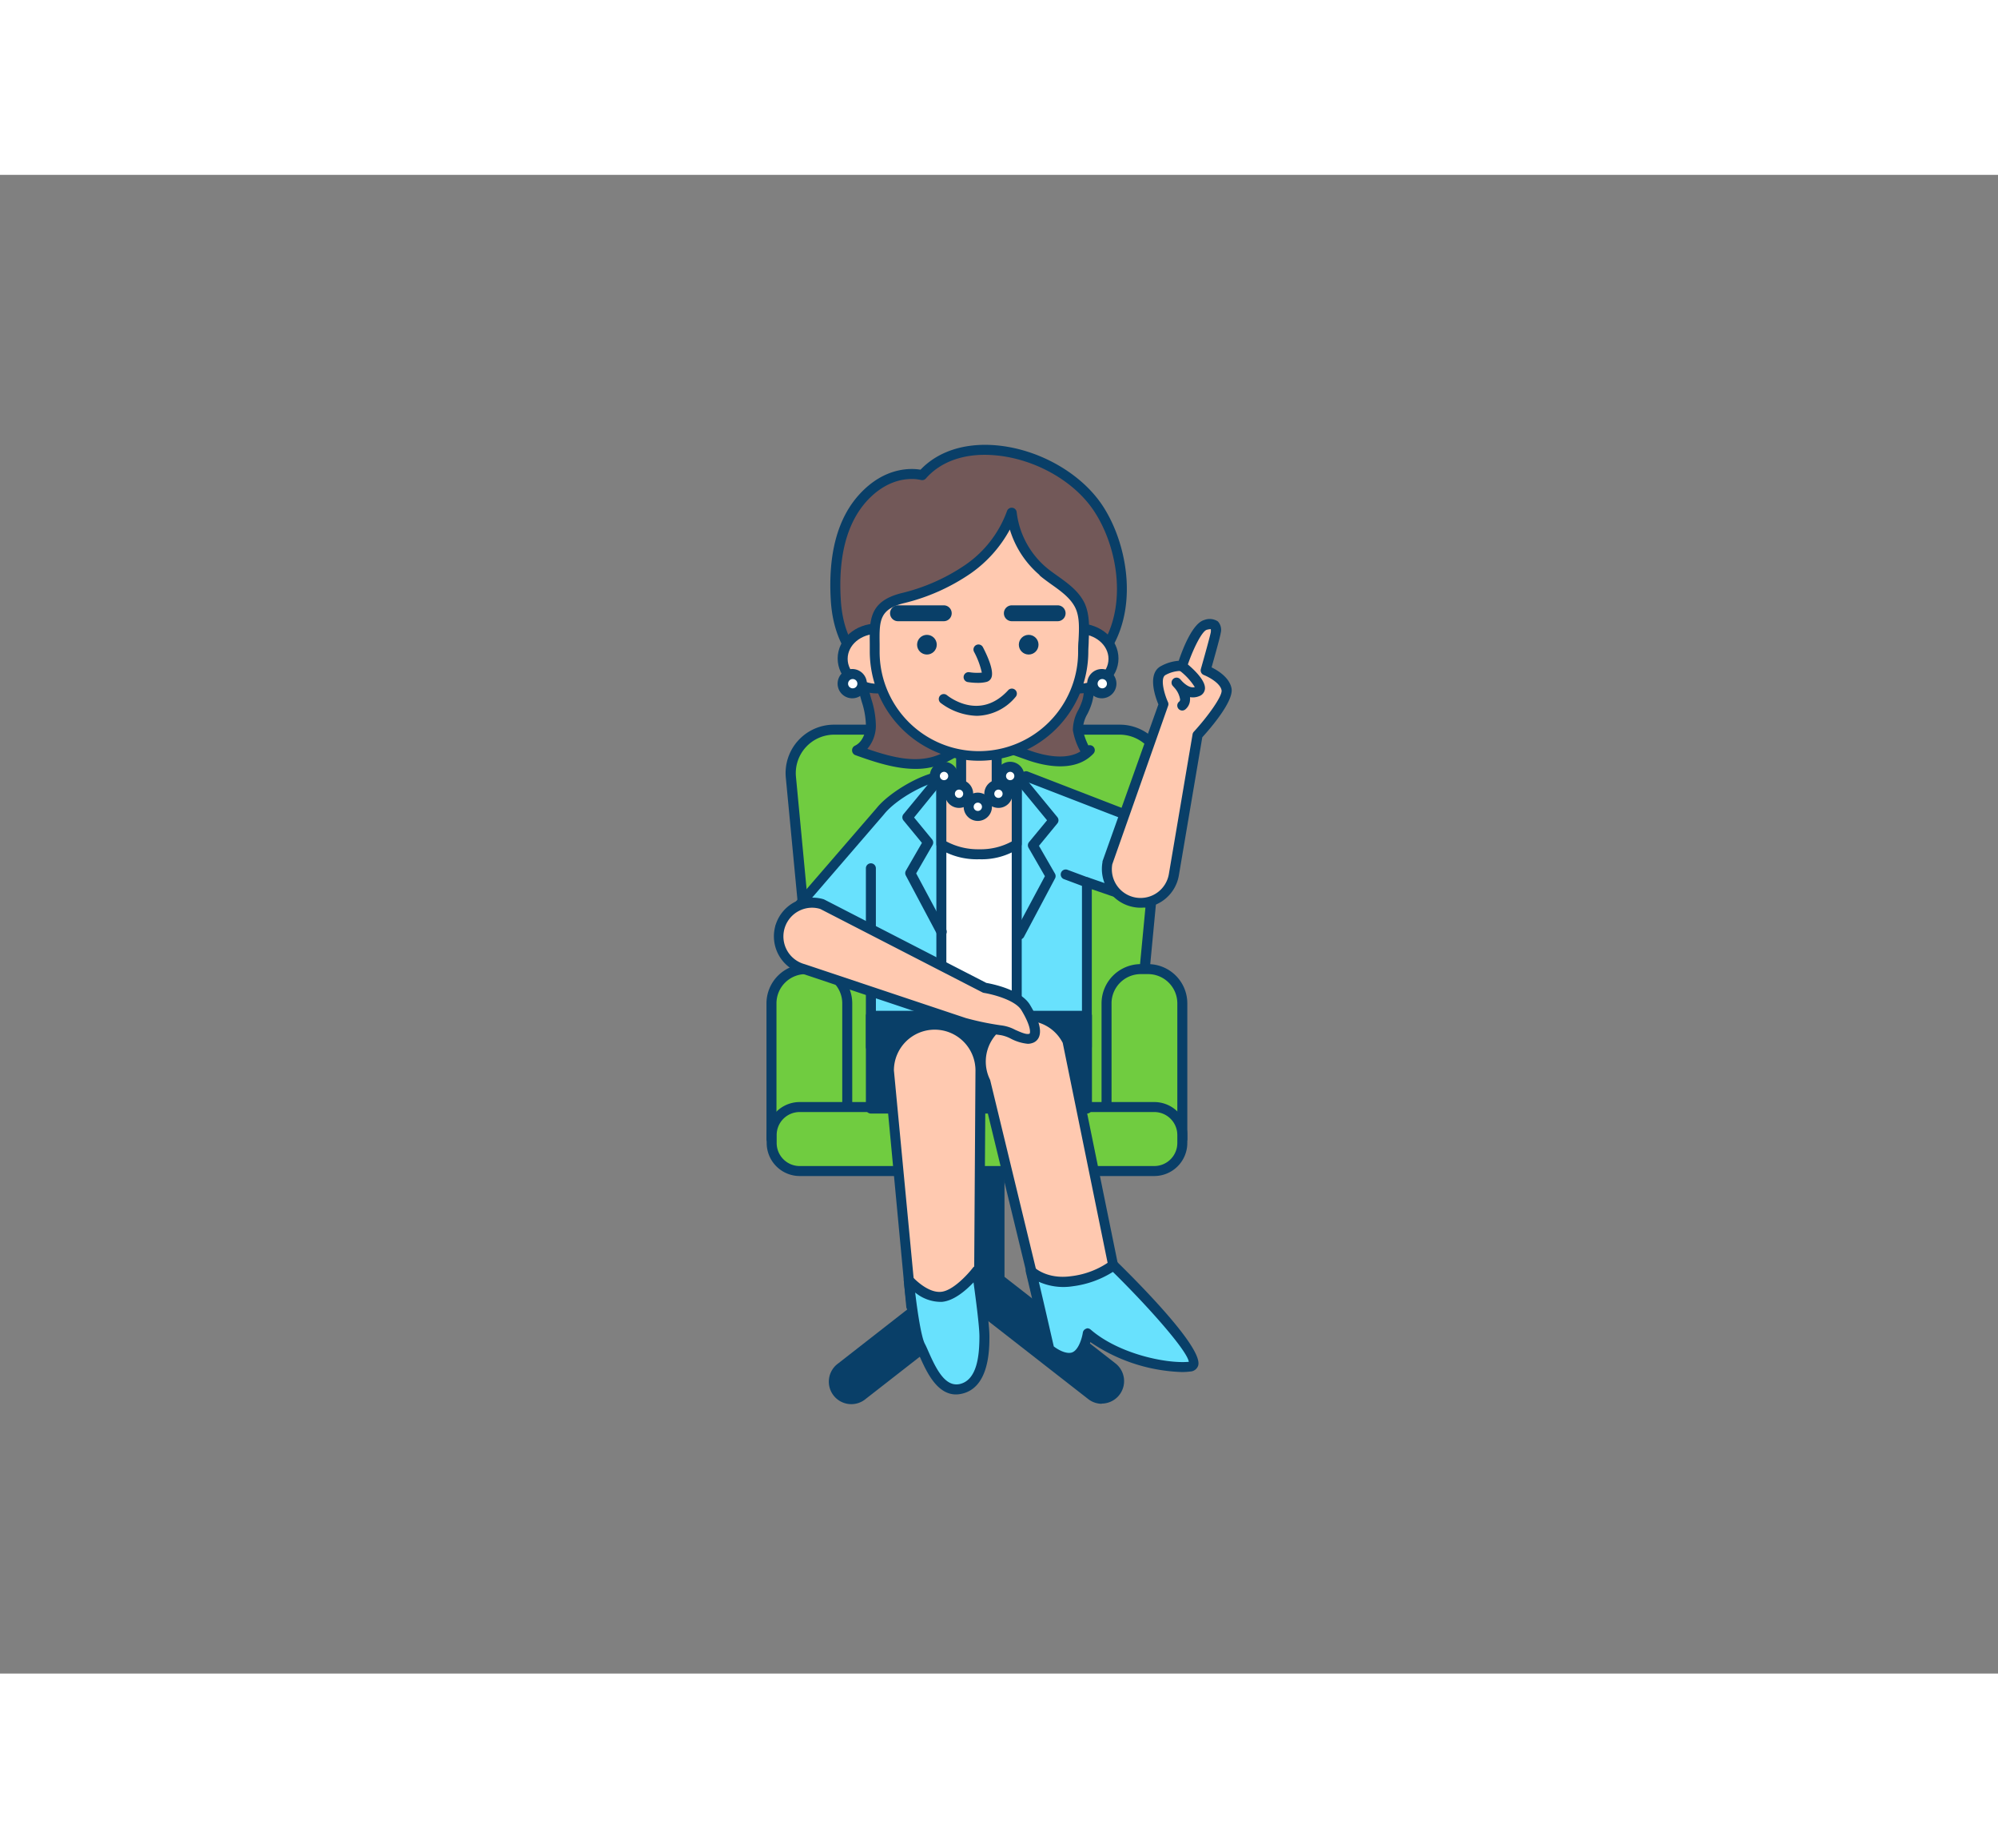 <svg xmlns="http://www.w3.org/2000/svg" viewBox="0 0 400 300" class="styles_logo__3Jd-a" width="200" height="185"><rect x="0" y="0" width="400" height="300" fill="#808080" stroke="none"/><g id="_276_boss_outline__dixawE3Y" data-name="#276_boss_outline"><path d="M222.71,238.7l-22.59-17.63V190.3H191v30.77L168.43,238.7a3.5,3.5,0,0,0,4.31,5.52l22.83-17.82,22.84,17.82a3.5,3.5,0,1,0,4.3-5.52Z" fill="#093f68"/><path d="M220.56,246a4.44,4.44,0,0,1-2.77-1l-22.22-17.33L173.35,245a4.5,4.5,0,1,1-5.53-7.09L190,220.59V190.3a1,1,0,0,1,1-1h9.1a1,1,0,0,1,1,1v30.29l22.21,17.32h0a4.5,4.5,0,0,1-2.77,8.05Zm-25-20.56a1,1,0,0,1,.62.21L219,243.43a2.56,2.56,0,0,0,3.51-.44,2.5,2.5,0,0,0-.43-3.51l-22.59-17.62a1,1,0,0,1-.39-.78V191.3H192v29.78a1,1,0,0,1-.38.78l-22.59,17.62a2.5,2.5,0,0,0,3.07,4L195,225.61A1,1,0,0,1,195.57,225.4Z" fill="#093f68"/><path d="M167,111.06h57.23a8.68,8.68,0,0,1,8.64,9.51L225.94,193H165.21l-6.89-72.43A8.68,8.68,0,0,1,167,111.06Z" fill="#70cc40"/><path d="M225.94,194H165.21a1,1,0,0,1-1-.9l-6.89-72.44a9.69,9.69,0,0,1,9.64-10.6h57.23a9.69,9.69,0,0,1,9.64,10.6l-6.89,72.44A1,1,0,0,1,225.94,194Zm-59.82-2H225l6.81-71.53a7.7,7.7,0,0,0-7.65-8.41H167a7.7,7.7,0,0,0-7.65,8.41Z" fill="#093f68"/><path d="M161.3,159h1.47a6.85,6.85,0,0,1,6.85,6.85V193a0,0,0,0,1,0,0H154.45a0,0,0,0,1,0,0V165.84A6.85,6.85,0,0,1,161.3,159Z" fill="#70cc40"/><path d="M169.62,194H154.45a1,1,0,0,1-1-1V165.84A7.86,7.86,0,0,1,161.3,158h1.47a7.86,7.86,0,0,1,7.85,7.85V193A1,1,0,0,1,169.62,194Zm-14.17-2h13.17V165.84a5.86,5.86,0,0,0-5.85-5.85H161.3a5.86,5.86,0,0,0-5.85,5.85Z" fill="#093f68"/><path d="M228.38,159h1.47a6.85,6.85,0,0,1,6.85,6.85V193a0,0,0,0,1,0,0H221.53a0,0,0,0,1,0,0V165.84A6.85,6.85,0,0,1,228.38,159Z" fill="#70cc40"/><path d="M236.7,194H221.53a1,1,0,0,1-1-1V165.84a7.86,7.86,0,0,1,7.85-7.85h1.47a7.86,7.86,0,0,1,7.85,7.85V193A1,1,0,0,1,236.7,194Zm-14.17-2H235.7V165.84a5.86,5.86,0,0,0-5.85-5.85h-1.47a5.86,5.86,0,0,0-5.85,5.85Z" fill="#093f68"/><rect x="154.45" y="186.6" width="82.25" height="12.81" rx="5.61" fill="#70cc40"/><path d="M231.09,200.41h-71a6.62,6.62,0,0,1-6.6-6.61v-1.6a6.61,6.61,0,0,1,6.6-6.6h71a6.61,6.61,0,0,1,6.61,6.6v1.6A6.62,6.62,0,0,1,231.09,200.41Zm-71-12.81a4.6,4.6,0,0,0-4.6,4.6v1.6a4.61,4.61,0,0,0,4.6,4.61h71a4.62,4.62,0,0,0,4.61-4.61v-1.6a4.61,4.61,0,0,0-4.61-4.6Z" fill="#093f68"/><path d="M188.27,84.3c8.9-.4,17.5.37,24.31,6.9,3.51,3.36,6.47,9.2,5.08,14.18-.56,2-1.93,3.44-1.87,5.73,0,.37,1.26,5.21,2.32,4.08-2.9,3.08-7.93,2.46-11.93,1.09s-8.25-3.28-12.29-2c-1.9.6-3.53,1.85-5.37,2.63-5.34,2.29-11.46.31-16.93-1.67a5.54,5.54,0,0,0,2.77-4.91,20.33,20.33,0,0,0-1.07-5.8C172,99.66,171.46,94,174.61,90.08,177.38,86.63,184,84.49,188.27,84.3Z" fill="#725858"/><path d="M183.25,118.91c-3.95,0-8.05-1.32-12-2.75a1,1,0,0,1-.66-.89,1,1,0,0,1,.57-1c1.55-.74,2.15-2.64,2.2-4a16.28,16.28,0,0,0-.84-4.8l-.2-.71c-1.81-6.68-1.3-11.84,1.51-15.32,3.17-3.94,10.33-6,14.39-6.15l.05,1-.05-1c8.72-.39,17.79.21,25.05,7.18,3.64,3.48,6.87,9.72,5.35,15.17a12.84,12.84,0,0,1-.91,2.26,6.67,6.67,0,0,0-.93,3.18,13.48,13.48,0,0,0,1.11,3.13,1,1,0,0,1,1,1.66h0c-3.6,3.81-9.68,2.48-13,1.35l-1.55-.55c-3.4-1.21-6.92-2.46-10.12-1.46a15.48,15.48,0,0,0-2.95,1.4c-.74.41-1.51.84-2.32,1.19A14.28,14.28,0,0,1,183.25,118.91Zm-9.6-4c5.13,1.77,10.08,3,14.48,1.08a20.7,20.7,0,0,0,2.14-1.1,18.05,18.05,0,0,1,3.32-1.56c3.85-1.2,7.68.17,11.39,1.49l1.52.53c2.52.87,6.87,1.89,9.8.07a13.39,13.39,0,0,1-1.51-4.26,8.39,8.39,0,0,1,1.12-4.1,12.14,12.14,0,0,0,.79-1.92c1.29-4.66-1.59-10.11-4.81-13.2-6.72-6.45-15.31-7-23.58-6.62h0c-4.27.19-10.43,2.31-12.92,5.4s-2.77,7.52-1.14,13.55l.2.7a18,18,0,0,1,.9,5.39A7.2,7.2,0,0,1,173.65,114.89Z" fill="#093f68"/><path d="M184.64,60.12s-6-1.77-11.79,4.43c-5,5.45-6,13.49-5.52,20.62.35,5.63,2.3,10.63,6.87,14.17,3.77,2.91,8.42,4.44,13.08,5.4,11.38,2.35,28.37.5,34.71-10.95,4.45-8,2.83-19.43-2-26.88C212.69,55.63,193.11,50.45,184.64,60.12Z" fill="#725858"/><path d="M196.16,106.6a46.14,46.14,0,0,1-9.08-.88c-5.83-1.2-10.11-3-13.49-5.59-4.41-3.41-6.85-8.42-7.26-14.89-.58-9.39,1.37-16.58,5.79-21.36,5.06-5.48,10.37-5.16,12.17-4.86,3.44-3.61,8.65-5.35,14.75-4.91,8.69.63,17.45,5.55,21.79,12.25,4.69,7.24,6.9,19.14,2,27.91C217.72,103.58,206.12,106.6,196.16,106.6ZM182.52,60.88c-2.05,0-5.52.66-8.93,4.35-4,4.37-5.81,11.06-5.26,19.88.37,6,2.49,10.35,6.49,13.44,3.12,2.42,7.15,4.07,12.66,5.21,10.05,2.07,27.3,1,33.64-10.46,4.47-8.08,2.4-19.12-2-25.85-4-6.2-12.17-10.76-20.27-11.34-5.7-.43-10.49,1.24-13.49,4.67a1,1,0,0,1-1,.3A7.65,7.65,0,0,0,182.52,60.88Z" fill="#093f68"/><path d="M232,130.68l-26.63-10.3.11.33a9.89,9.89,0,0,0-2.49-.33H189c-3.5,0-10.27,3.86-12.79,7l-20,23.14,13.94,7.14,4.19-5.65v22.51h43.25s0-32.47,0-32.93l11.81,4.07Z" fill="#68e1fd"/><path d="M217.61,175.56H174.35a1,1,0,0,1-1-1V155.08L171,158.29a1,1,0,0,1-1.25.3l-13.95-7.14a1,1,0,0,1-.3-1.55l20-23.14c2.55-3.2,9.59-7.38,13.55-7.38h14a11.41,11.41,0,0,1,1.83.16,1,1,0,0,1,.91-.09l26.63,10.3a1,1,0,0,1,.62,1.1l-2.59,15a1,1,0,0,1-.47.69,1,1,0,0,1-.84.09L218.58,143c0,6,0,28.63,0,31.53a1,1,0,0,1-.3.71A1,1,0,0,1,217.61,175.56Zm-42.26-2h41.26c0-11.35,0-31.36,0-31.9a1,1,0,0,1,1.32-1l10.7,3.69,2.25-13.05-25-9.68a1,1,0,0,1-.63,0,8.66,8.66,0,0,0-2.23-.3H189c-3.08,0-9.59,3.61-12,6.66l-19.16,22.21,12.05,6.17,3.68-5a1,1,0,0,1,1.12-.36,1,1,0,0,1,.68,1Z" fill="#093f68"/><path d="M174.35,153.05a1,1,0,0,1-1-1V138.81a1,1,0,0,1,2,0v13.24A1,1,0,0,1,174.35,153.05Z" fill="#093f68"/><rect x="188.46" y="120.38" width="15.08" height="54.18" fill="#fff"/><path d="M203.55,175.56H188.46a1,1,0,0,1-1-1V120.38a1,1,0,0,1,1-1h15.09a1,1,0,0,1,1,1v54.18A1,1,0,0,1,203.55,175.56Zm-14.09-2h13.09V121.38H189.46Z" fill="#093f68"/><path d="M203.55,120.38v13.56a13,13,0,0,1-7.5,2,13.46,13.46,0,0,1-7.59-2V120.38Z" fill="#ffc9b0"/><path d="M196.05,137a14.36,14.36,0,0,1-8.18-2.21,1,1,0,0,1-.41-.8V120.38a1,1,0,0,1,1-1h15.09a1,1,0,0,1,1,1v13.56a1,1,0,0,1-.4.79A13.83,13.83,0,0,1,196.05,137Zm-6.59-3.57a13.46,13.46,0,0,0,6.59,1.57,13,13,0,0,0,6.5-1.56v-12H189.46Z" fill="#093f68"/><path d="M188.46,152.51a1,1,0,0,1-.88-.53l-6.22-11.7a1,1,0,0,1,0-1l3.21-5.56-3.69-4.48a1,1,0,0,1,0-1.27l6.8-8.25a1,1,0,1,1,1.54,1.27L183,128.64l3.6,4.38a1,1,0,0,1,.1,1.13l-3.28,5.68,6,11.21a1,1,0,0,1-.88,1.47Z" fill="#093f68"/><path d="M204.07,153.07a1,1,0,0,1-.88-1.47l6-11.21-3.27-5.68a1,1,0,0,1,.09-1.14l3.61-4.37-6.28-7.63a1,1,0,0,1,.14-1.4,1,1,0,0,1,1.41.13l6.79,8.26a1,1,0,0,1,0,1.27L208,134.31l3.2,5.56a1,1,0,0,1,0,1L205,152.54A1,1,0,0,1,204.07,153.07Z" fill="#093f68"/><polyline points="192.42 122.06 192.42 115.35 199.54 115.35 199.54 122.06" fill="#ffc9b0"/><path d="M199.54,123.06a1,1,0,0,1-1-1v-5.71h-5.12v5.71a1,1,0,1,1-2,0v-6.71a1,1,0,0,1,1-1h7.12a1,1,0,0,1,1,1v6.71A1,1,0,0,1,199.54,123.06Z" fill="#093f68"/><ellipse cx="175.62" cy="96.85" rx="6.92" ry="5.96" fill="#ffc9b0"/><path d="M175.62,103.81c-4.36,0-7.92-3.12-7.92-7s3.56-7,7.92-7,7.92,3.13,7.92,7S180,103.81,175.62,103.81Zm0-11.93c-3.26,0-5.92,2.23-5.92,5s2.66,5,5.92,5,5.92-2.23,5.92-5S178.89,91.88,175.62,91.88Z" fill="#093f68"/><ellipse cx="215.97" cy="96.85" rx="6.92" ry="5.96" fill="#ffc9b0"/><path d="M216,103.81c-4.37,0-7.92-3.12-7.92-7s3.55-7,7.92-7,7.92,3.13,7.92,7S220.34,103.81,216,103.81Zm0-11.93c-3.27,0-5.92,2.23-5.92,5s2.65,5,5.92,5,5.92-2.23,5.92-5S219.23,91.88,216,91.88Z" fill="#093f68"/><path d="M208.63,79.21a18.14,18.14,0,0,1-6.12-11.56,23.36,23.36,0,0,1-8.74,11.27,39.85,39.85,0,0,1-13.2,5.8c-6.16,1.6-5.46,5.18-5.46,10.69a20.87,20.87,0,0,0,41.74,0c0-2.9.63-6.45-.61-9.15-1.43-3.09-4.84-4.74-7.34-6.82Z" fill="#ffc9b0"/><path d="M196,117.28a21.89,21.89,0,0,1-21.87-21.87c0-.52,0-1,0-1.52-.06-4.75-.11-8.49,6.22-10.13a38.6,38.6,0,0,0,12.87-5.66,22.31,22.31,0,0,0,8.37-10.77,1,1,0,0,1,1.95.21,17.15,17.15,0,0,0,5.77,10.92h0l.25.21c.66.55,1.38,1.06,2.14,1.6,2.12,1.52,4.32,3.08,5.48,5.57,1,2.26.9,5,.78,7.38,0,.76-.08,1.49-.08,2.19A21.89,21.89,0,0,1,196,117.28ZM202.17,71a25.48,25.48,0,0,1-7.82,8.77,40.17,40.17,0,0,1-13.53,6c-4.81,1.25-4.78,3.56-4.72,8.17,0,.5,0,1,0,1.55a19.87,19.87,0,0,0,39.74,0c0-.73,0-1.5.08-2.29.12-2.27.24-4.63-.6-6.44-.93-2-2.91-3.42-4.83-4.78-.75-.54-1.53-1.1-2.24-1.69L208,80h0A19.28,19.28,0,0,1,202.17,71Z" fill="#093f68"/><circle cx="185.57" cy="94.05" r="1.97" fill="#093f68"/><circle cx="205.94" cy="94.05" r="1.97" fill="#093f68"/><path d="M195.74,101.69a13.38,13.38,0,0,1-2-.16,1,1,0,0,1-.81-1.16,1,1,0,0,1,1.15-.81,9.8,9.8,0,0,0,2.48.08A16.2,16.2,0,0,0,195,95.47a1,1,0,0,1,1.78-.92c.89,1.71,2.29,4.78,1.68,6.14a1.43,1.43,0,0,1-1,.82A7.05,7.05,0,0,1,195.74,101.69Z" fill="#093f68"/><path d="M188.94,89.35h-9.16a1.59,1.59,0,0,1,0-3.18h9.16a1.59,1.59,0,0,1,0,3.18Z" fill="#093f68"/><path d="M211.74,89.35h-9.17a1.59,1.59,0,0,1,0-3.18h9.17a1.59,1.59,0,0,1,0,3.18Z" fill="#093f68"/><path d="M195.55,108.29a12.61,12.61,0,0,1-7.25-2.6,1,1,0,0,1-.12-1.41,1,1,0,0,1,1.4-.12h0c.27.21,6.52,5.27,12.26-1a1,1,0,1,1,1.47,1.36A10.33,10.33,0,0,1,195.55,108.29Z" fill="#093f68"/><rect x="174.36" y="168.34" width="43.25" height="18.56" fill="#093f68"/><path d="M217.61,187.9H174.35a1,1,0,0,1-1-1V168.34a1,1,0,0,1,1-1h43.26a1,1,0,0,1,1,1V186.9A1,1,0,0,1,217.61,187.9Zm-42.26-2h41.26V169.34H175.35Z" fill="#093f68"/><path d="M182.44,226.51,196,225l.3-45.71a9.16,9.16,0,0,0-9.16-9.15h0a9.16,9.16,0,0,0-9.16,9.15Z" fill="#ffc9b0"/><path d="M182.44,227.51a1,1,0,0,1-.63-.22,1,1,0,0,1-.37-.68L177,179.36a10.16,10.16,0,1,1,20.31-.1L197,225a1,1,0,0,1-.89,1l-13.54,1.55Zm4.68-56.4a8.17,8.17,0,0,0-8.16,8.15l4.38,46.15L195,224.07l.29-44.81A8.17,8.17,0,0,0,187.12,171.11Z" fill="#093f68"/><path d="M209.05,230.08l15.55-3.3-10.89-53.34a9.17,9.17,0,0,0-12.26-4.16h0a9.16,9.16,0,0,0-4.16,12.27Z" fill="#ffc9b0"/><path d="M209.05,231.08a1,1,0,0,1-1-.76l-11.74-48.43a10.17,10.17,0,0,1,4.67-13.5,10.16,10.16,0,0,1,13.6,4.61.75.75,0,0,1,.08.24l10.89,53.34a1,1,0,0,1-.77,1.18l-15.55,3.3A.75.75,0,0,1,209.05,231.08Zm-3.56-61.75a8.17,8.17,0,0,0-7.3,11.77.86.86,0,0,1,.07.21l11.53,47.59L223.42,226l-10.66-52.24a8.11,8.11,0,0,0-4.64-4A8.2,8.2,0,0,0,205.49,169.33Z" fill="#093f68"/><circle cx="170.62" cy="101.85" r="1.92" fill="#fff"/><path d="M170.62,104.78a2.93,2.93,0,1,1,2.93-2.93A2.93,2.93,0,0,1,170.62,104.78Zm0-3.85a.93.93,0,0,0,0,1.85.93.93,0,1,0,0-1.85Z" fill="#093f68"/><circle cx="220.58" cy="101.85" r="1.92" fill="#fff"/><path d="M220.58,104.78a2.93,2.93,0,1,1,2.93-2.93A2.93,2.93,0,0,1,220.58,104.78Zm0-3.85a.93.93,0,0,0,0,1.85.93.93,0,1,0,0-1.85Z" fill="#093f68"/><circle cx="191.99" cy="123.89" r="1.83" fill="#fff"/><path d="M192,126.72a2.83,2.83,0,1,1,2.83-2.83A2.83,2.83,0,0,1,192,126.72Zm0-3.66a.83.83,0,1,0,.83.83A.83.83,0,0,0,192,123.06Z" fill="#093f68"/><circle cx="199.89" cy="123.89" r="1.83" fill="#fff"/><path d="M199.89,126.72a2.83,2.83,0,1,1,2.83-2.83A2.83,2.83,0,0,1,199.89,126.72Zm0-3.66a.83.83,0,1,0,.83.83A.83.83,0,0,0,199.89,123.06Z" fill="#093f68"/><circle cx="188.97" cy="120.34" r="1.83" fill="#fff"/><path d="M189,123.17a2.84,2.84,0,1,1,2.83-2.83A2.84,2.84,0,0,1,189,123.17Zm0-3.67a.85.85,0,0,0-.84.84.84.84,0,0,0,.84.83.83.83,0,0,0,.83-.83A.84.84,0,0,0,189,119.5Z" fill="#093f68"/><circle cx="202.24" cy="120.34" r="1.83" fill="#fff"/><path d="M202.24,123.17a2.84,2.84,0,1,1,2.83-2.83A2.83,2.83,0,0,1,202.24,123.17Zm0-3.67a.84.84,0,0,0-.83.84.83.83,0,1,0,1.66,0A.84.84,0,0,0,202.24,119.5Z" fill="#093f68"/><circle cx="195.76" cy="126.5" r="1.83" fill="#fff"/><path d="M195.76,129.33a2.83,2.83,0,1,1,2.83-2.83A2.84,2.84,0,0,1,195.76,129.33Zm0-3.66a.83.83,0,1,0,0,1.66.83.83,0,1,0,0-1.66Z" fill="#093f68"/><path d="M245.54,103c-.38-2.38-4.18-3.84-4.18-3.84s1.9-6.66,2-7.55.25-2.15-2-1.54-4.67,8.27-4.67,8.27-1.14-.41-3.7.82,0,6.79,0,6.79l-11.28,31.76A6.74,6.74,0,1,0,235,140.16l4.75-28h0S245.92,105.43,245.54,103Z" fill="#ffc9b0"/><path d="M228.34,146.7a7.34,7.34,0,0,1-1.39-.13,7.75,7.75,0,0,1-6.23-9s0-.11,0-.16L231.91,106c-.62-1.49-2.35-6.3.64-7.73a8.61,8.61,0,0,1,3.43-1c.83-2.46,2.8-7.55,5.13-8.17a3,3,0,0,1,2.71.29,2.51,2.51,0,0,1,.56,2.35c-.11.77-1.27,4.89-1.82,6.85,1.3.64,3.62,2.07,4,4.25h0c.41,2.55-4.14,7.85-5.86,9.74l-4.7,27.7A7.77,7.77,0,0,1,228.34,146.7Zm-5.66-8.7A5.74,5.74,0,0,0,234,140l4.75-28a1,1,0,0,1,.24-.51c2.84-3.09,5.75-7.16,5.57-8.3h0c-.24-1.47-2.7-2.74-3.55-3.07a1,1,0,0,1-.6-1.2c.73-2.55,1.91-6.82,2-7.42a4.06,4.06,0,0,0,0-.56,3.12,3.12,0,0,0-.82.13c-1,.28-2.9,4.15-4,7.6a1,1,0,0,1-1.29.64h-.2a6.55,6.55,0,0,0-2.73.79c-1.19.57-.28,3.84.47,5.47a1,1,0,0,1,0,.76Z" fill="#093f68"/><path d="M236.69,98.38s5.18,4.16,3,5-4.17-1.78-4.17-1.78,2.92,3.08,1.14,4.59" fill="#ffc9b0"/><path d="M236.69,107.23a1,1,0,0,1-.65-1.76.56.56,0,0,0,.22-.44,4.47,4.47,0,0,0-1.13-2.35c-.22-.24-.35-.41-.38-.43a1,1,0,0,1,.15-1.37,1,1,0,0,1,1.37.07s.18.19.35.39c.5.52,1.57,1.48,2.58,1.2a12.72,12.72,0,0,0-3.14-3.38,1,1,0,0,1,1.25-1.56c1.27,1,4.18,3.57,3.91,5.38a1.71,1.71,0,0,1-1.12,1.36,3.31,3.31,0,0,1-1.86.21,3.75,3.75,0,0,1,0,.58,2.57,2.57,0,0,1-.93,1.87A1,1,0,0,1,236.69,107.23Zm2.55-4.51h0Z" fill="#093f68"/><path d="M205.35,166.66c-1.75-2.9-8.21-3.94-8.21-3.94L164.59,146a6.74,6.74,0,0,0-8.36,4.59h0a6.75,6.75,0,0,0,4.58,8.36L193,169.69a63.86,63.86,0,0,0,7.39,1.52c1.54,0,4.28,2.15,5.93,1.65S207.1,169.57,205.35,166.66Z" fill="#ffc9b0"/><path d="M205.77,173.94a9.1,9.1,0,0,1-3.35-1,7.14,7.14,0,0,0-2-.72,59.45,59.45,0,0,1-7.62-1.55L160.5,159.87A7.74,7.74,0,0,1,164.87,145l.17.07,32.42,16.68c1.21.21,6.91,1.35,8.74,4.39,1.73,2.87,2.35,5,1.83,6.37a2.1,2.1,0,0,1-1.4,1.29A2.76,2.76,0,0,1,205.77,173.94ZM162.7,146.7A5.75,5.75,0,0,0,161.09,158l32.25,10.78a56.3,56.3,0,0,0,7.08,1.47,8,8,0,0,1,2.82.89c1,.44,2.21,1,2.8.8.09,0,.1-.05.12-.1.16-.42,0-1.86-1.67-4.62h0c-1.24-2.06-5.84-3.21-7.51-3.47a1.18,1.18,0,0,1-.3-.1l-32.46-16.7A5.74,5.74,0,0,0,162.7,146.7Z" fill="#093f68"/><path d="M206.35,219.38s2.82,2.82,8.23,2.07a17.34,17.34,0,0,0,8.28-3.18s20.23,19.81,15.34,20.32-14.69-1.68-20.52-6.7c0,0-.63,4.37-3.18,4.84-2.14.39-4.52-1.68-4.52-1.68S207.08,222.42,206.35,219.38Z" fill="#68e1fd"/><path d="M236.74,239.65a34.39,34.39,0,0,1-18.45-6c-.49,1.55-1.52,3.68-3.61,4.06-2.54.47-5.07-1.66-5.35-1.9a1,1,0,0,1-.32-.53c0-.13-2.91-12.66-3.64-15.66a1,1,0,0,1,.49-1.11,1,1,0,0,1,1.19.16h0c.1.1,2.59,2.46,7.39,1.79a16.7,16.7,0,0,0,7.78-3,1,1,0,0,1,1.34.05c5.29,5.18,17.45,17.58,16.3,20.89a1.74,1.74,0,0,1-1.56,1.14A15,15,0,0,1,236.74,239.65Zm-19.06-8.76a1,1,0,0,1,.65.24C223.94,236,233.42,238,238,237.6c-.31-2.2-7.86-10.78-15.2-18a19.65,19.65,0,0,1-8,2.87,12.12,12.12,0,0,1-6.83-.89c1,4.17,2.62,11.32,3,12.94.72.56,2.24,1.48,3.44,1.26,1.5-.28,2.23-3.05,2.37-4a1,1,0,0,1,.64-.8A1,1,0,0,1,217.68,230.89Z" fill="#093f68"/><path d="M217.58,142.62a.83.83,0,0,1-.35-.06L213.06,141a1,1,0,1,1,.7-1.87l4.16,1.55a1,1,0,0,1-.34,1.93Z" fill="#093f68"/><path d="M181.94,221.25s1.06,10.81,2.33,13.2,3.38,9.57,8,8.59,4.79-7.61,4.79-10.56-1.51-13.1-1.51-13.1-3.76,5-7.11,5.23S181.94,221.25,181.94,221.25Z" fill="#68e1fd"/><path d="M191.4,244.13c-3.93,0-6-4.76-7.32-7.7-.26-.6-.49-1.12-.7-1.51-1.32-2.5-2.33-12.45-2.44-13.57a1,1,0,0,1,1.75-.76s2.9,3.25,5.69,3c2.38-.19,5.42-3.55,6.4-4.83a1,1,0,0,1,1.78.46c.06.41,1.52,10.24,1.52,13.24,0,2.56,0,10.35-5.58,11.54A5.33,5.33,0,0,1,191.4,244.13Zm-8.18-20.4c.48,4.06,1.23,8.92,1.93,10.25.23.43.48,1,.76,1.64,1.58,3.59,3.35,7,6.17,6.44,3.58-.76,4-5.83,4-9.58,0-2-.75-7.64-1.18-10.78-1.51,1.59-3.94,3.71-6.36,3.9A8.11,8.11,0,0,1,183.22,223.73Z" fill="#093f68"/></g></svg>
